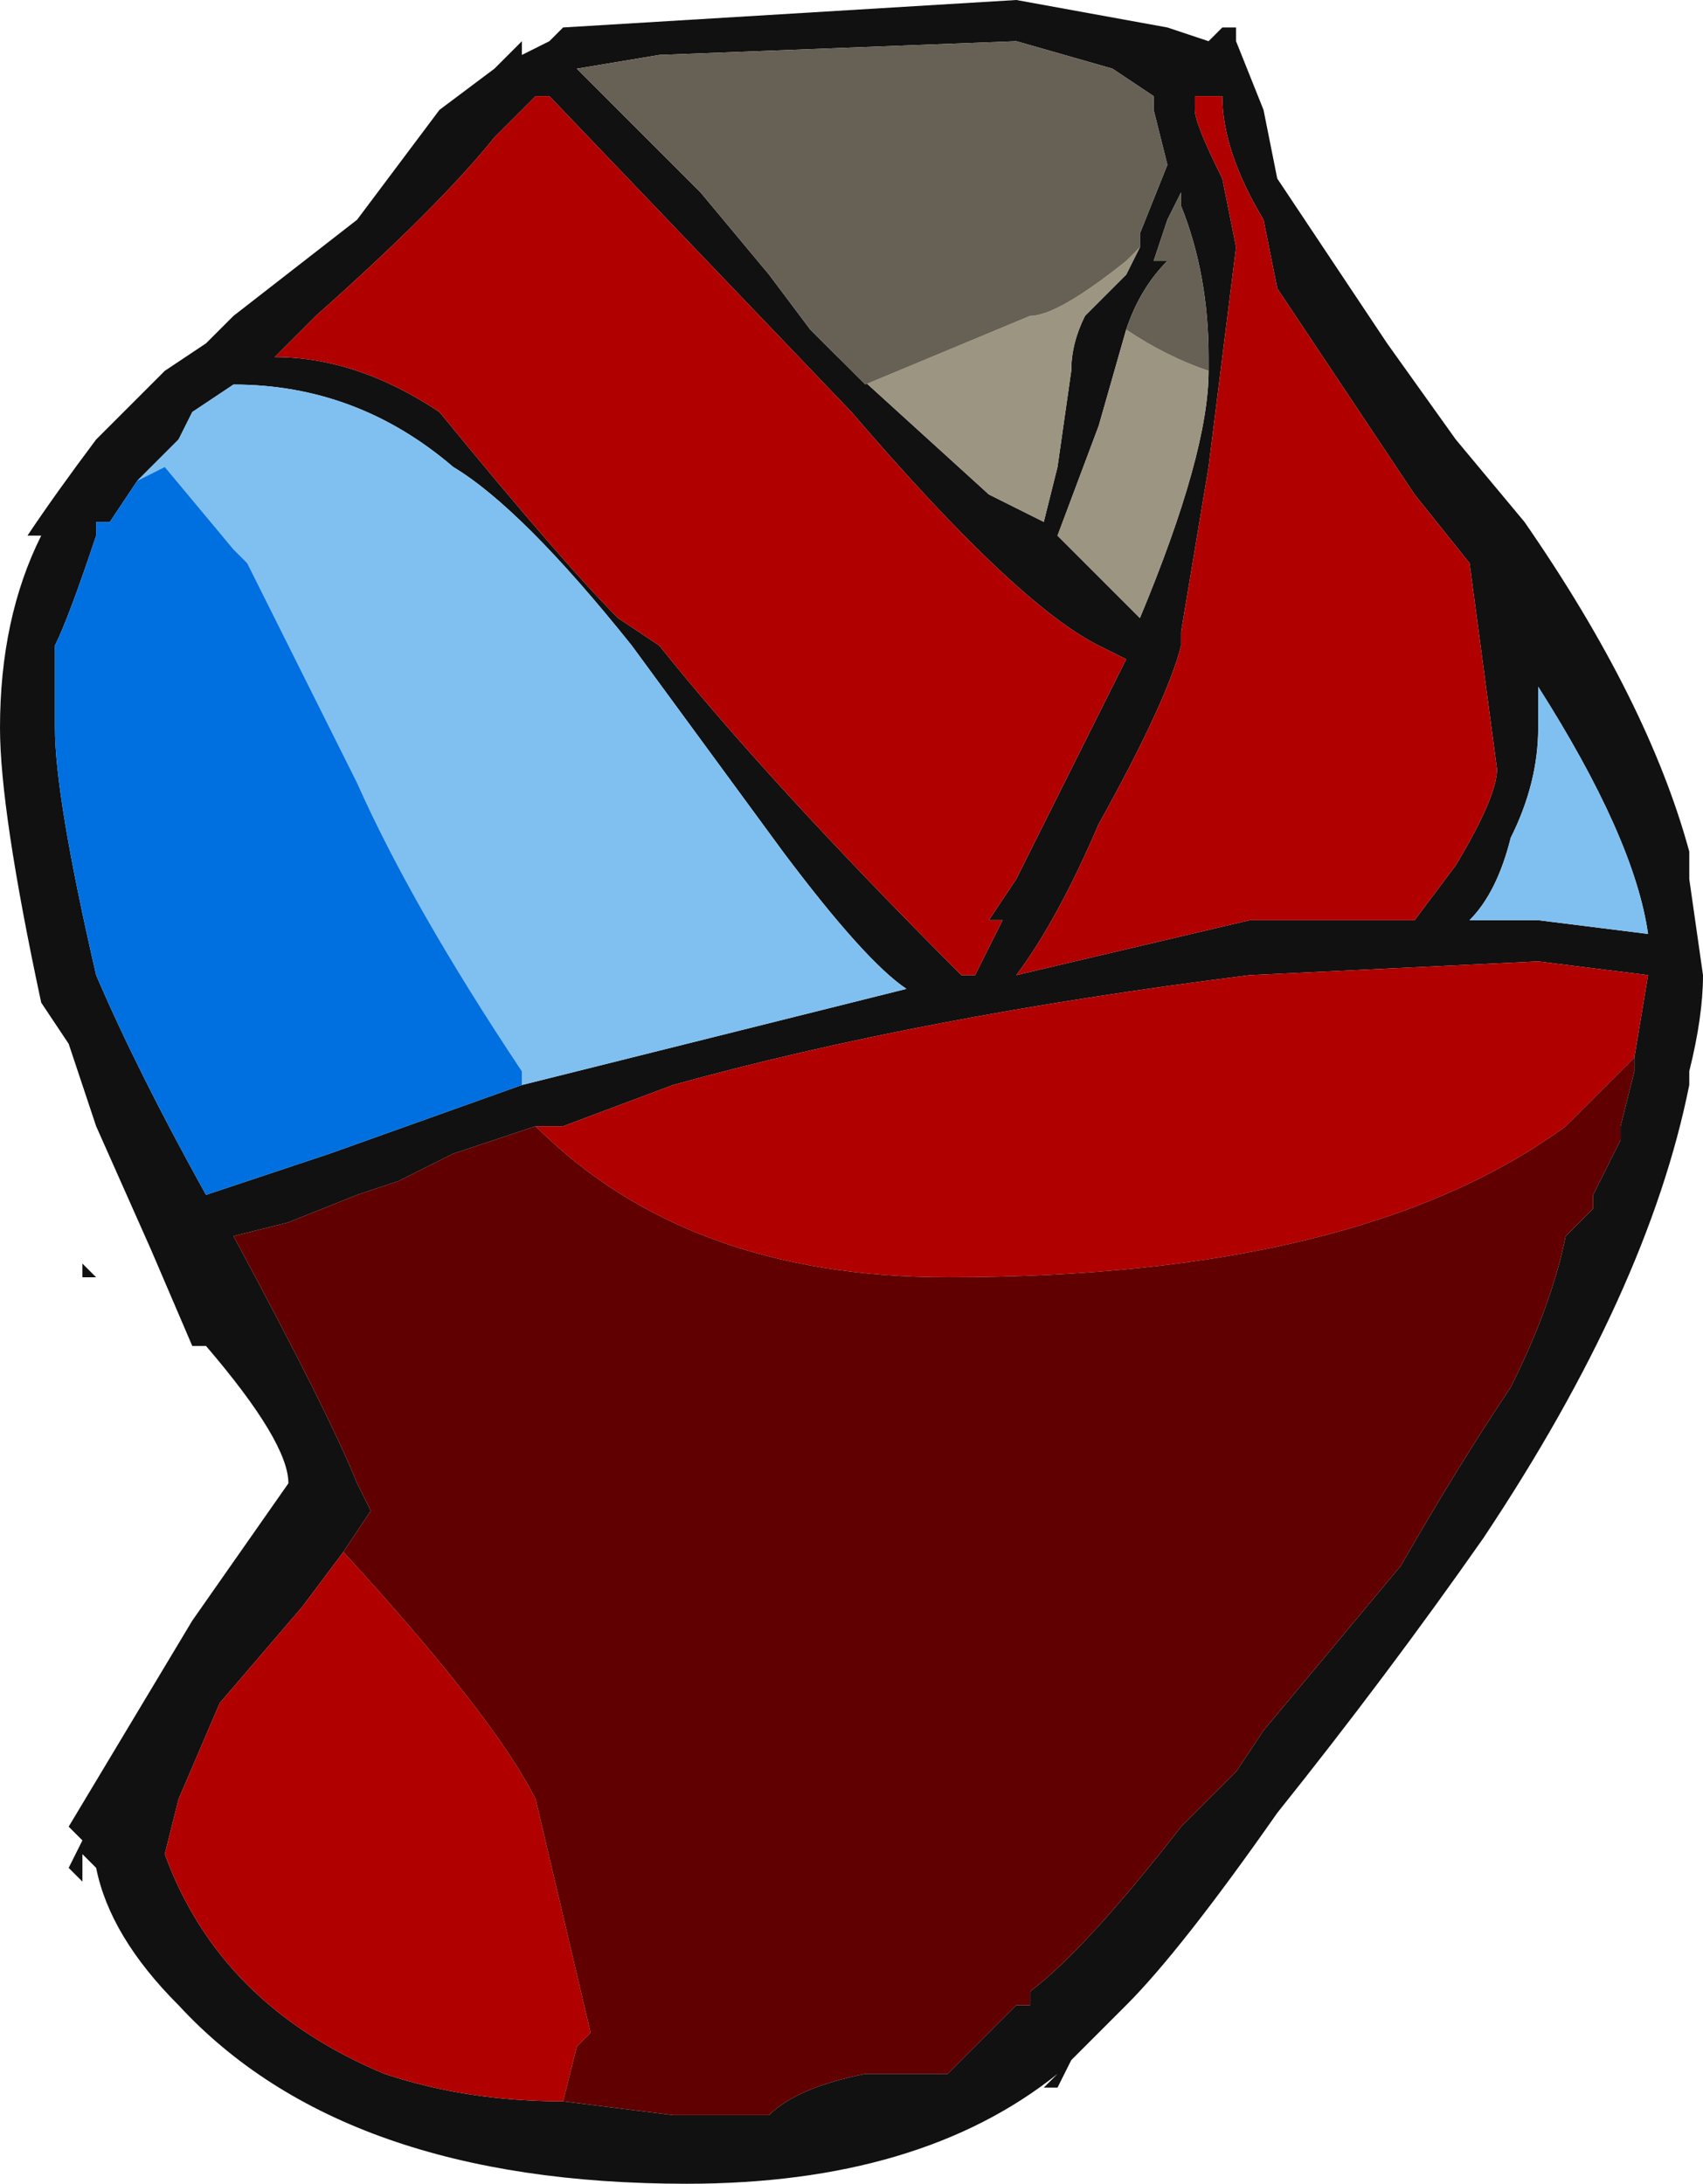 <?xml version="1.0" encoding="UTF-8" standalone="no"?>
<svg xmlns:ffdec="https://www.free-decompiler.com/flash" xmlns:xlink="http://www.w3.org/1999/xlink" ffdec:objectType="shape" height="7.95px" width="6.2px" xmlns="http://www.w3.org/2000/svg">
  <g transform="matrix(1.0, 0.0, 0.0, 1.0, 0.2, 7.8)">
    <path d="M1.7 -7.65 L1.7 -7.6 1.8 -7.65 1.85 -7.7 3.5 -7.8 4.05 -7.7 4.2 -7.65 4.25 -7.7 4.3 -7.7 4.3 -7.65 4.4 -7.4 4.45 -7.15 4.85 -6.55 5.1 -6.2 5.35 -5.9 Q5.8 -5.25 5.95 -4.7 L5.95 -4.6 6.0 -4.25 Q6.0 -4.1 5.95 -3.9 L5.95 -3.85 Q5.8 -3.1 5.2 -2.2 4.85 -1.7 4.45 -1.2 4.1 -0.7 3.9 -0.5 L3.7 -0.3 3.65 -0.2 3.6 -0.2 3.65 -0.25 Q3.15 0.15 2.3 0.15 1.05 0.15 0.45 -0.5 0.2 -0.75 0.15 -1.0 L0.1 -1.05 0.1 -0.95 0.05 -1.0 0.1 -1.1 0.05 -1.15 0.5 -1.9 0.85 -2.4 Q0.85 -2.55 0.55 -2.9 L0.5 -2.9 0.35 -3.25 0.15 -3.7 0.05 -4.0 -0.05 -4.15 Q-0.2 -4.85 -0.2 -5.15 -0.2 -5.55 -0.05 -5.85 L-0.1 -5.85 Q0.0 -6.0 0.15 -6.2 L0.4 -6.45 0.55 -6.55 0.65 -6.65 1.1 -7.0 1.4 -7.4 1.6 -7.55 1.7 -7.65 M1.75 -7.45 L1.6 -7.3 Q1.4 -7.05 0.95 -6.65 L0.8 -6.5 Q1.1 -6.5 1.4 -6.3 1.85 -5.75 2.05 -5.55 L2.2 -5.45 Q2.6 -4.95 3.3 -4.25 L3.35 -4.25 3.45 -4.45 3.4 -4.45 3.5 -4.6 3.9 -5.4 3.8 -5.45 Q3.5 -5.6 2.9 -6.3 L1.8 -7.45 1.75 -7.45 M3.95 -6.9 L3.95 -6.95 4.05 -7.2 4.0 -7.4 4.0 -7.45 3.85 -7.55 3.5 -7.65 2.2 -7.6 1.9 -7.55 2.35 -7.1 2.6 -6.8 2.75 -6.6 2.85 -6.5 3.4 -6.0 3.6 -5.9 3.65 -6.1 3.7 -6.45 Q3.7 -6.55 3.75 -6.65 L3.9 -6.8 3.95 -6.9 M4.15 -7.4 Q4.15 -7.35 4.25 -7.15 L4.3 -6.9 4.2 -6.1 4.1 -5.5 4.1 -5.45 Q4.05 -5.25 3.8 -4.8 3.65 -4.45 3.5 -4.25 L4.35 -4.45 4.95 -4.45 5.1 -4.65 Q5.25 -4.9 5.25 -5.0 L5.15 -5.75 4.95 -6.0 4.45 -6.75 4.4 -7.0 Q4.25 -7.25 4.25 -7.45 L4.15 -7.45 4.15 -7.4 M4.2 -6.45 L4.2 -6.5 Q4.2 -6.8 4.1 -7.05 L4.1 -7.1 4.05 -7.0 4.0 -6.85 4.05 -6.85 Q3.95 -6.75 3.9 -6.6 L3.8 -6.25 3.65 -5.85 3.95 -5.55 Q4.2 -6.15 4.2 -6.45 M5.15 -4.45 L5.4 -4.45 5.8 -4.4 Q5.75 -4.75 5.4 -5.3 L5.4 -5.15 Q5.4 -4.95 5.3 -4.75 5.25 -4.55 5.15 -4.45 M5.75 -3.95 L5.8 -4.25 5.4 -4.3 4.35 -4.25 Q3.15 -4.1 2.25 -3.85 L1.85 -3.7 1.75 -3.7 1.45 -3.6 1.25 -3.5 1.1 -3.45 0.85 -3.35 0.65 -3.3 Q1.0 -2.65 1.1 -2.4 L1.15 -2.3 1.05 -2.15 0.9 -1.95 0.6 -1.6 0.45 -1.25 0.4 -1.05 Q0.6 -0.5 1.2 -0.25 1.5 -0.15 1.85 -0.15 L2.25 -0.1 2.6 -0.1 Q2.7 -0.2 2.95 -0.25 L3.25 -0.25 3.5 -0.5 3.55 -0.5 3.55 -0.55 Q3.75 -0.7 4.1 -1.15 L4.3 -1.35 4.4 -1.5 4.9 -2.1 Q5.1 -2.45 5.3 -2.75 5.45 -3.05 5.5 -3.3 L5.6 -3.4 5.6 -3.45 5.7 -3.65 5.7 -3.7 5.75 -3.9 5.75 -3.95 M1.7 -3.85 L3.1 -4.2 Q2.95 -4.3 2.65 -4.7 L2.1 -5.45 Q1.7 -5.95 1.45 -6.1 1.1 -6.4 0.65 -6.4 L0.5 -6.3 0.45 -6.2 0.3 -6.05 0.2 -5.9 0.15 -5.9 0.15 -5.85 Q0.05 -5.55 0.0 -5.45 L0.0 -5.15 Q0.0 -4.9 0.15 -4.25 0.3 -3.9 0.55 -3.45 L1.0 -3.6 1.7 -3.85 M0.1 -3.2 L0.15 -3.15 0.1 -3.15 0.1 -3.2" fill="#111111" fill-rule="evenodd" stroke="none"/>
    <path d="M5.15 -4.45 Q5.25 -4.55 5.3 -4.75 5.4 -4.95 5.4 -5.15 L5.4 -5.3 Q5.75 -4.75 5.8 -4.4 L5.4 -4.45 5.15 -4.45 M0.3 -6.05 L0.45 -6.2 0.5 -6.3 0.65 -6.4 Q1.1 -6.4 1.45 -6.1 1.7 -5.95 2.1 -5.45 L2.65 -4.7 Q2.95 -4.3 3.1 -4.2 L1.7 -3.85 1.7 -3.9 Q1.3 -4.5 1.1 -4.95 L0.7 -5.75 0.65 -5.8 0.4 -6.1 0.3 -6.05" fill="#80c0f0" fill-rule="evenodd" stroke="none"/>
    <path d="M1.75 -7.45 L1.8 -7.45 2.9 -6.3 Q3.5 -5.6 3.8 -5.45 L3.9 -5.4 3.5 -4.6 3.4 -4.45 3.45 -4.45 3.35 -4.25 3.3 -4.25 Q2.6 -4.95 2.2 -5.45 L2.05 -5.55 Q1.85 -5.75 1.4 -6.3 1.1 -6.5 0.8 -6.5 L0.95 -6.65 Q1.4 -7.05 1.6 -7.3 L1.75 -7.45 M4.15 -7.4 L4.15 -7.45 4.25 -7.45 Q4.25 -7.25 4.4 -7.0 L4.45 -6.75 4.95 -6.0 5.15 -5.75 5.25 -5.0 Q5.25 -4.9 5.1 -4.65 L4.95 -4.45 4.35 -4.45 3.5 -4.25 Q3.65 -4.45 3.8 -4.8 4.05 -5.25 4.1 -5.45 L4.1 -5.5 4.2 -6.1 4.3 -6.9 4.25 -7.15 Q4.15 -7.35 4.15 -7.4 M1.75 -3.7 L1.85 -3.7 2.25 -3.85 Q3.15 -4.1 4.35 -4.25 L5.4 -4.3 5.8 -4.25 5.75 -3.95 5.5 -3.7 Q4.75 -3.15 3.25 -3.15 2.3 -3.15 1.75 -3.7 M1.85 -0.15 Q1.5 -0.15 1.2 -0.25 0.6 -0.5 0.4 -1.05 L0.45 -1.25 0.6 -1.6 0.9 -1.95 1.05 -2.15 Q1.6 -1.55 1.75 -1.25 L1.95 -0.4 1.9 -0.35 1.85 -0.15" fill="#b00000" fill-rule="evenodd" stroke="none"/>
    <path d="M0.3 -6.05 L0.4 -6.1 0.65 -5.8 0.7 -5.75 1.1 -4.95 Q1.3 -4.5 1.7 -3.9 L1.7 -3.85 1.0 -3.6 0.55 -3.45 Q0.3 -3.9 0.15 -4.25 0.0 -4.9 0.0 -5.15 L0.0 -5.45 Q0.05 -5.55 0.15 -5.85 L0.15 -5.9 0.2 -5.9 0.3 -6.05" fill="#0070e0" fill-rule="evenodd" stroke="none"/>
    <path d="M1.75 -3.7 Q2.3 -3.15 3.25 -3.15 4.75 -3.15 5.5 -3.7 L5.75 -3.95 5.75 -3.9 5.7 -3.7 5.7 -3.65 5.6 -3.45 5.6 -3.4 5.5 -3.3 Q5.45 -3.05 5.3 -2.75 5.1 -2.45 4.9 -2.1 L4.4 -1.5 4.3 -1.35 4.1 -1.15 Q3.75 -0.7 3.55 -0.55 L3.55 -0.5 3.5 -0.5 3.25 -0.25 2.95 -0.25 Q2.7 -0.2 2.6 -0.1 L2.25 -0.1 1.85 -0.15 1.9 -0.35 1.95 -0.4 1.75 -1.25 Q1.6 -1.55 1.05 -2.15 L1.15 -2.3 1.1 -2.4 Q1.0 -2.65 0.65 -3.3 L0.85 -3.35 1.1 -3.45 1.25 -3.5 1.45 -3.6 1.75 -3.7" fill="#600000" fill-rule="evenodd" stroke="none"/>
    <path d="M2.85 -6.5 L2.95 -6.4 3.55 -6.65 Q3.65 -6.65 3.9 -6.85 L3.95 -6.9 3.9 -6.8 3.75 -6.65 Q3.7 -6.55 3.7 -6.45 L3.65 -6.1 3.6 -5.9 3.4 -6.0 2.85 -6.5 M3.9 -6.6 Q4.05 -6.5 4.2 -6.45 4.2 -6.15 3.95 -5.55 L3.65 -5.85 3.8 -6.25 3.9 -6.6" fill="#9c9581" fill-rule="evenodd" stroke="none"/>
    <path d="M2.85 -6.5 L2.75 -6.6 2.6 -6.8 2.35 -7.1 1.9 -7.55 2.2 -7.6 3.5 -7.65 3.85 -7.55 4.0 -7.45 4.0 -7.4 4.05 -7.2 3.95 -6.95 3.95 -6.9 3.9 -6.85 Q3.65 -6.65 3.55 -6.65 L2.95 -6.4 2.85 -6.5 M3.9 -6.6 Q3.95 -6.75 4.05 -6.85 L4.0 -6.85 4.05 -7.0 4.1 -7.1 4.1 -7.05 Q4.2 -6.8 4.2 -6.5 L4.2 -6.45 Q4.05 -6.5 3.9 -6.6" fill="#666154" fill-rule="evenodd" stroke="none"/>
  </g>
</svg>
